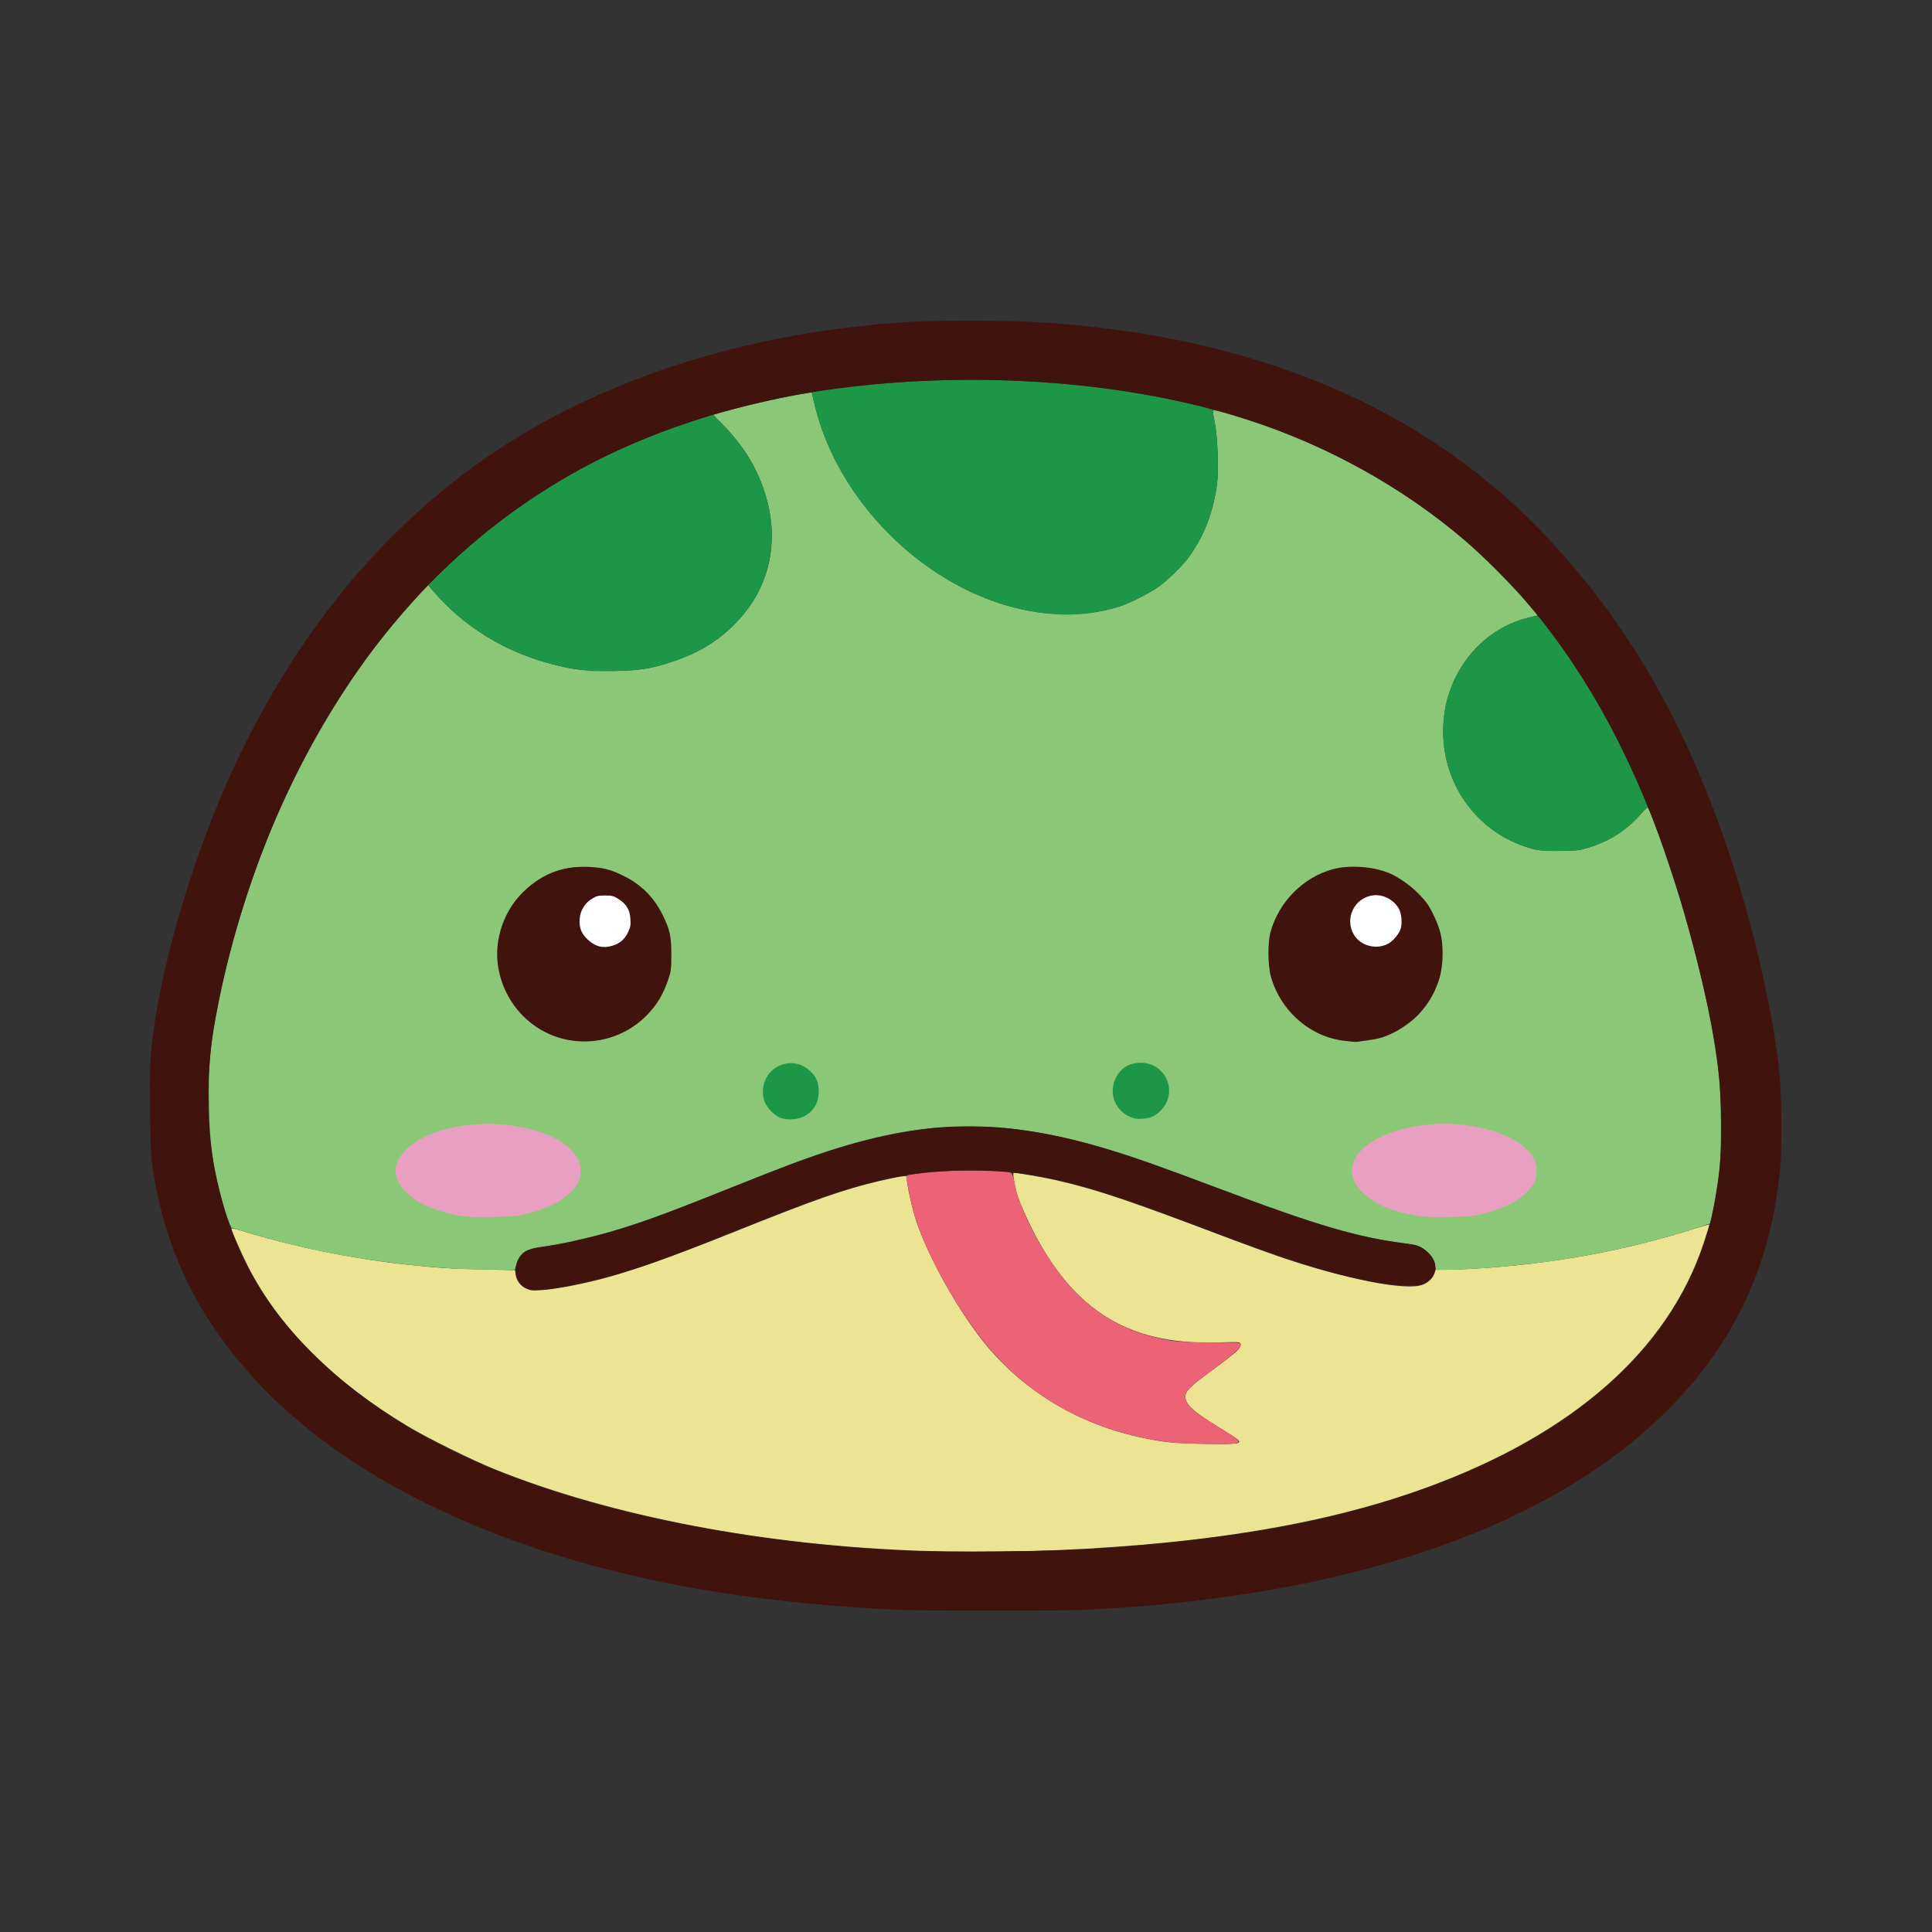 <?xml version="1.0" encoding="UTF-8"?>
<svg width="1e3" height="1e3" version="1.0" viewBox="0 0 750 750" xml:space="preserve" xmlns="http://www.w3.org/2000/svg" zoomAndPan="magnify"><rect x="0" y="0" width="750" height="750" fill="#333333" stroke="none"/><g transform="matrix(.563 0 0 .564 180.31 140.89)"><path transform="translate(-4.9141e-6)" d="m75.608 466.3c-27.237-3.239-48.764-24.725-52.525-52.425-2.274-16.752 3.649-35.289 15.243-47.704 13.192-14.126 28.501-20.463 47.328-19.59 10.114 0.469 15.249 1.777 24.078 6.136 12.293 6.069 20.958 14.733 27.037 27.034 4.992 10.101 5.959 14.563 5.934 27.375-0.02 10.281-0.154 11.258-2.445 17.888-3.139 9.082-7.09 15.763-13.274 22.442-13.065 14.111-32.19 21.126-51.377 18.845zm531.56 0.01c-23.619-2.498-44.123-20.179-50.978-43.961-2.218-7.694-2.381-23.471-0.32-30.974 5.674-20.66 22.519-37.628 42.865-43.181 11.134-3.038 27.27-2.007 38.417 2.455 9.393 3.76 21.036 13.092 27.004 21.643 2.988 4.282 6.885 12.813 8.573 18.771 2.555 9.018 2.371 22.949-0.425 32.186-2.551 8.426-6.159 15.173-11.717 21.907-7.134 8.644-18.588 16.173-29.25 19.226-3.478 0.996-16.75 2.942-17.976 2.635-0.206-0.051-2.993-0.37-6.192-0.709z" fill="#fff"/><path d="m315.16 817.62c-108.42-3.636-213.53-23.688-294.38-56.158-15.304-6.146-46.449-21.516-59.625-29.424-51.879-31.137-88.723-67.914-110.49-110.29-4.188-8.153-11.386-24.558-11.386-25.95 0-0.374 4.303 0.639 9.562 2.251 33.602 10.297 73.361 18.421 109.33 22.341 22.392 2.44 31.99 3.062 54.835 3.55l21.854 0.468 0.384 2.865c0.577 4.304 3.123 7.825 7.021 9.713 3.072 1.487 4.189 1.614 10.659 1.212 9.003-0.559 24.554-3.403 40.227-7.357 20.698-5.221 49.805-15.5 93.75-33.108 54.31-21.761 75.329-29.1 99.375-34.699 5.981-1.393 12.647-2.761 14.812-3.04 3.878-0.5 3.938-0.478 3.938 1.459 0 4.318 3.97 21.948 6.773 30.078 8.235 23.881 26.734 57.279 44.256 79.899 26.466 34.165 64.882 58.111 108.72 67.769 16.738 3.688 23.388 4.386 45.458 4.775 22.892 0.403 25.971 0.026 23.071-2.825-0.772-0.759-6.466-4.464-12.654-8.232-18.1-11.024-23.625-16.046-23.625-21.473 0-3.723 3.612-7.244 18.868-18.392 7.315-5.345 14.669-11.047 16.341-12.67 3.153-3.06 3.881-5.47 1.885-6.236-0.636-0.244-7.301-0.233-14.812 0.024-63.662 2.178-103.22-23.853-132.24-87.017-5.074-11.046-6.648-15.674-8.007-23.544-0.752-4.357-0.823-6.178-0.24-6.172 2.769 0.027 21.464 3.31 29.757 5.227 27.762 6.415 48.655 13.447 118.82 39.988 10.312 3.901 25.331 9.352 33.375 12.114 46.194 15.861 89.215 24.29 100.12 19.618 3.897-1.669 6.883-4.575 7.916-7.704l0.826-2.501 6.879-7e-3c3.784-4e-3 12.617-0.341 19.629-0.748 53.915-3.132 104.56-12.373 153.72-28.053 4.522-1.442 8.34-2.505 8.484-2.361s-1.634 5.95-3.951 12.903c-24.642 73.95-90.431 131.69-192.01 168.5-54.624 19.798-118.42 32.521-196.12 39.113-50.855 4.314-102.66 5.717-151.12 4.091z" fill="#ede493"/><path d="m-1.716 623.68c-52.789-2.899-101-11.079-147.37-25.005-5.775-1.734-10.838-3.201-11.25-3.26-1.055-0.15-5.205-12.502-8.225-24.482-5.485-21.759-7.137-34.532-7.667-59.295-0.589-27.516 0.879-42.856 6.956-72.681 17.091-83.884 50.131-162.05 96.45-228.17 12.176-17.383 26.605-35.147 42.521-52.35l5.204-5.625 2.864 3.375c21.392 25.209 50.188 42.925 83.496 51.368 14.482 3.671 21.116 4.434 38.651 4.445 19.165 0.012 28.335-1.325 43.281-6.311 17.792-5.936 30.862-13.738 42.67-25.471 24.623-24.468 32.223-57.721 20.941-91.622-5.943-17.858-14.558-31.629-29.076-46.479l-6.3-6.445 6.992-1.973c16.274-4.591 46.01-11.24 57.617-12.881l3.375-0.477 2.352 9.61c13.988 57.157 61.248 110.07 118.09 132.23 31.758 12.377 64.975 14.284 92.183 5.294 7.325-2.42 20.704-9.196 26.625-13.484 6.062-4.39 15.463-13.457 19.853-19.147 10.636-13.786 17.785-31.733 20.324-51.019 1.322-10.047 0.529-32.441-1.51-42.654-0.895-4.479-1.441-8.33-1.214-8.557 0.554-0.554 10.138 2.112 25.276 7.031 54.371 17.667 106.11 46.428 148.4 82.493 11.379 9.704 33.078 31.425 42.616 42.659l7.626 8.982-6.678 1.638c-21.802 5.348-40.203 20.672-50.456 42.021-13.236 27.558-9.972 61.754 8.226 86.192 10.846 14.564 25.255 24.715 42.692 30.074 6.101 1.875 7.619 2.032 20.1 2.07 11.91 0.037 14.197-0.16 19.413-1.671 15.89-4.603 27.889-12.205 38.287-24.257 2.071-2.401 4.015-4.115 4.321-3.81 2.154 2.154 17.624 46.977 24.903 72.155 12.765 44.152 20.638 81 24.196 113.25 1.592 14.43 1.827 51.063 0.405 63.375-0.978 8.468-3.919 26.039-5.588 33.375l-0.938 4.125-7.499 2.499c-30.52 10.169-69.58 19.066-104.03 23.695-23.749 3.191-54.512 5.656-70.808 5.674l-6.839 7e-3 -0.41-3.054c-0.569-4.245-3.604-8.485-8.235-11.507-3.263-2.129-5.07-2.704-10.678-3.401-34.368-4.266-61.642-12.26-132.1-38.716-22.333-8.385-47.645-17.594-56.25-20.465-80.305-26.789-134.44-28.473-205.65-6.397-17.164 5.321-34.914 11.939-76.245 28.427-42.646 17.013-60.057 23.317-80.929 29.302-14.652 4.201-34.7 8.541-46.694 10.107-10.41 1.359-14.851 4.637-16.96 12.515l-0.853 3.188-16.157-0.139c-8.886-0.076-18.013-0.24-20.282-0.365zm80.431-274.56c-4.78-0.044-9.456 1.169-13.965 2.647-12.481 4.138-23.58 12.5-30.701 23.588-4.279 6.625-7.079 14.158-8.501 21.901-1.463 8.19-0.768 16.66 1.282 24.687 1.081 4.042 2.615 7.961 4.559 11.666 0.273 0.523 0.711 1.326 1.072 1.948 7.212 12.617 19.313 22.349 33.215 26.611 1.784 0.552 3.586 1.046 5.401 1.49 0.529 0.127 1.397 0.328 2.06 0.461 4.247 0.807 8.606 0.629 12.902 0.436 4-0.274 8.046-0.583 11.919-1.677 4.636-1.509 9.169-3.385 13.444-5.735 10.789-6.115 19.543-15.768 24.594-27.093 2.407-5.518 4.1-11.395 4.456-17.426 0.482-6.935 0.154-13.978-1.624-20.722-0.861-3.348-2.027-6.618-3.478-9.755-0.163-0.327-0.501-1.06-0.746-1.535-0.895-1.805-1.908-3.551-2.988-5.252-0.207-0.303-0.638-0.979-0.947-1.415-7.781-11.413-19.82-19.686-33.085-23.379-4.759-1.256-9.725-1.185-14.606-1.391-1.42-0.038-2.841-0.064-4.262-0.054zm535.66-0.09c-7.573 0.121-15.225 1.238-22.28 4.08-5.975 2.534-11.446 6.173-16.33 10.429-0.454 0.408-1.14 1.018-1.671 1.527-3.636 3.369-6.699 7.309-9.266 11.54-3.954 6.312-6.644 13.43-7.633 20.823-0.15 1.083-0.273 2.132-0.376 3.29-0.078 0.894-0.143 1.77-0.179 2.57-0.093 1.725-0.134 3.711-0.089 5.56 0.154 8.888 2.275 17.803 6.658 25.571 3.714 6.604 8.727 12.463 14.552 17.297 0.873 0.717 1.585 1.27 2.494 1.941 5.904 4.35 12.645 7.564 19.752 9.377 0.585 0.152 1.476 0.366 2.188 0.515 2.128 0.453 4.281 0.785 6.447 0.993 0.64 0.064 1.586 0.139 2.351 0.176 1.831 0.103 3.668 0.108 5.501 0.035 0.742-0.036 1.782-0.093 2.637-0.174 13.436-1.159 26.417-7.108 35.979-16.634 7.566-7.458 13.058-17.02 15.63-27.331 0.308-1.348 0.563-2.951 0.721-4.166 0.798-6.702 0.852-13.516-0.056-20.209-0.809-5.427-2.862-10.595-5.335-15.464-3.786-7.236-8.82-13.921-15.204-19.062-4.868-3.781-10.387-6.66-16.073-9-4.547-1.891-9.379-3.083-14.292-3.458-2.037-0.17-4.082-0.244-6.126-0.226z" fill="#8ac776"/><path transform="translate(-4.9141e-6)" d="m-4.716 586.71c-25.711-4.675-42.776-17.092-42.743-31.1 0.022-9.294 9.712-19.092 24.743-25.02 36.027-14.209 89.983-4.863 100.91 17.48 1.729 3.534 1.965 4.823 1.71 9.336-0.265 4.682-0.619 5.696-3.349 9.569-5.693 8.078-18.182 14.971-33.93 18.729-6.917 1.65-10.052 1.937-23.72 2.17-13.087 0.223-17.082 0.026-23.625-1.163zm659.63 0.054c-16.084-2.951-28.33-8.435-36.067-16.153-18.915-18.868 2.41-41.456 43.567-46.148 32.744-3.733 66.93 7.032 75.052 23.632 1.715 3.506 1.952 4.804 1.697 9.311-0.265 4.682-0.619 5.696-3.349 9.569-5.693 8.078-18.182 14.971-33.93 18.729-6.918 1.65-10.05 1.937-23.72 2.169-12.899 0.219-17.107 0.019-23.25-1.108z" fill="#e9a0c0"/><path d="m487.28 742.99c-53.315-6.391-97.827-30.209-129.03-69.045-20.026-24.922-40.448-62.192-48.224-88.01-1.601-5.316-3.782-15.752-5.198-24.868-0.304-1.955-0.199-2.009 5.386-2.797 17.051-2.405 40.89-3.2 58.816-1.96 9.403 0.651 8.463-0.31 10.895 11.141 1.883 8.866 8.42 24.137 16.031 37.447 22.756 39.797 49.571 60.338 88.005 67.413 7.585 1.396 12.033 1.672 29.198 1.808 24.362 0.193 22.125 0.021 22.125 1.707 0 2.049-6.474 7.792-18.75 16.633-5.981 4.307-12.816 9.709-15.188 12.003-3.657 3.538-4.312 4.576-4.312 6.835 0 5.716 5.678 10.839 24.892 22.459 11.123 6.727 13.079 8.433 11.108 9.69-1.697 1.082-35.757 0.743-45.75-0.455z" fill="#ec6375"/><path d="m218.19 519.74c-3.574-1.145-8.773-6.031-10.739-10.093-1.202-2.482-1.7-4.855-1.693-8.054 0.039-17.087 19.81-25.918 32.317-14.435 4.541 4.169 6.167 7.88 6.188 14.121 0.027 8.216-3.73 14.324-10.853 17.641-4.103 1.911-10.707 2.267-15.219 0.821zm243.96 0.274c-12.961-3.375-18.986-16.99-12.661-28.612 3.52-6.467 9.226-9.72 17.051-9.72 14.149 0 23.441 14.562 17.471 27.38-1.887 4.052-6.077 8.212-9.869 9.796-3.122 1.304-9.18 1.888-11.993 1.156zm277.2-184.95c-33.952-7.667-58.716-34.857-63.874-70.131-1.335-9.132-0.533-23.357 1.833-32.504 7.16-27.68 28.856-50.102 54.931-56.771 7.14-1.826 8.087-1.833 9.376-0.064 0.566 0.776 4.439 5.923 8.608 11.438 15.991 21.155 32.814 48.47 45.684 74.177 9.359 18.693 21.074 45.091 19.865 44.761-0.325-0.089-2.277 1.756-4.338 4.099-10.434 11.864-21.593 19.01-36.915 23.642-5.452 1.648-8.113 1.964-18.375 2.183-8.566 0.183-13.373-0.054-16.797-0.827zm-652.58-123.06c-1.031-0.176-4.912-0.699-8.625-1.162-28.071-3.499-59.156-17.194-81.75-36.017-6.397-5.329-16.85-15.945-19.938-20.249l-1.42-1.978 9.578-9.271c48.697-47.141 103.45-80.102 170.02-102.36l16.495-5.514 5.135 5.049c23.779 23.384 37.067 54.211 35.475 82.299-1.29 22.76-9.626 41.237-25.897 57.406-11.809 11.734-24.884 19.539-42.67 25.47-13.444 4.483-23.532 6.082-40.281 6.386-7.838 0.142-15.094 0.114-16.125-0.062zm316.54-39.41c-64.029-5.683-127.82-55.234-154.13-119.72-3.617-8.865-8.161-23.714-9.025-29.488l-0.511-3.415 11.876-1.666c75.658-10.612 159.7-8.448 231.25 5.954 16.316 3.284 33.718 7.612 33.304 8.282-0.202 0.326 0.36 4.231 1.248 8.677 2.028 10.151 2.817 32.577 1.499 42.593-2.538 19.286-9.687 37.233-20.324 51.019-4.39 5.69-13.791 14.757-19.853 19.147-6.265 4.537-19.546 11.182-27.414 13.716-7.653 2.465-15.938 4.059-25.836 4.972-9.18 0.846-11.823 0.838-22.083-0.073z" fill="#1e9647"/><path d="m296.78 858.13c-38.476-1.793-76.588-5.364-111.94-10.489-144.26-20.912-263.06-74.638-330.89-149.65-38.442-42.508-60.15-87.483-68.747-142.43-1.436-9.18-1.684-14.366-1.97-41.25-0.338-31.698-0.026-38.014 2.869-58.125 3.201-22.237 8.669-46.632 16.725-74.625 37.034-128.67 101.35-230.31 189.84-299.97 80.957-63.739 190.79-102.19 313.88-109.88 15.93-0.995 66.826-0.999 84.75-0.006 153.11 8.48 272.56 58.964 357.96 151.29 54.598 59.027 92.594 125.26 122.31 213.2 17.082 50.554 31.333 112.99 35.342 154.84 1.322 13.798 1.542 49.655 0.382 62.288-7.033 76.601-38.807 136.48-99.264 187.07-82.342 68.9-213.89 109.8-378.85 117.79-17.857 0.865-113.57 0.836-132.38-0.04zm131.62-41.518c79.05-4.941 139.45-13.916 191.77-28.497 92.207-25.697 161.05-66.857 202.1-120.84 31.489-41.403 45.691-89.111 44.302-148.82-0.798-34.291-4.906-60.406-17.171-109.15-26.523-105.42-66.558-187.77-121.41-249.75-50.138-56.649-121.59-101.23-198.33-123.74-87.101-25.553-194.28-31.209-291.75-15.394-54.977 8.92-110.9 27.35-155.09 51.109-90.752 48.796-161.07 127.01-208.67 232.08-19.935 44.006-37.025 98.577-45.667 145.82-13.135 71.806-1.305 139.38 33.759 192.83 16.707 25.47 44.984 53.651 74.921 74.666 53.302 37.417 123.27 64.408 213.38 82.312 48.805 9.697 100.79 15.863 155.25 18.41 21.46 1.004 100.65 0.33 122.62-1.043zm-383.53-178.89c-3.683-0.933-6.232-3.056-8.208-6.836-2.221-4.249-1.866-9.773 0.934-14.551 2.914-4.973 5.788-6.34 16.768-7.982 13.168-1.968 19.426-3.253 34.935-7.169 23.68-5.98 44.907-13.47 93.201-32.888 34.756-13.974 49.946-19.674 68.528-25.715 24.844-8.076 50.37-13.708 72.375-15.968 11.035-1.133 38.424-1.137 49.125-6e-3 40.274 4.255 72.159 13.174 142.88 39.965 70.659 26.77 99.341 35.26 133.88 39.626 3.919 0.495 8.405 1.552 9.968 2.347 3.983 2.026 8.615 7.031 9.624 10.398 1.674 5.587-1.054 11.721-6.468 14.546-4.529 2.363-19.59 2.093-33.75-0.605-32.885-6.266-59.593-14.624-118.88-37.202-84.015-31.998-115.69-39.823-161.25-39.83-30.908-5e-3 -55.011 3.758-86.897 13.567-16.112 4.956-34.839 11.959-73.237 27.386-39.154 15.731-56.87 22.352-74.242 27.746-29.088 9.032-61.382 15.171-69.283 13.169zm30.658-171.12c-27.237-3.239-48.764-24.725-52.525-52.425-2.274-16.752 3.649-35.289 15.243-47.704 13.192-14.126 28.501-20.463 47.328-19.59 10.114 0.469 15.249 1.777 24.078 6.136 12.293 6.069 20.958 14.733 27.037 27.034 4.992 10.101 5.959 14.563 5.934 27.375-0.02 10.281-0.154 11.258-2.445 17.888-3.139 9.082-7.09 15.763-13.274 22.442-13.065 14.111-32.19 21.126-51.377 18.845zm26.54-65.487c5.017-1.51 8.287-4.299 10.612-9.051 1.741-3.558 1.978-4.843 1.723-9.349-0.359-6.36-2.826-10.41-8.464-13.896-3.188-1.971-4.371-2.268-9.036-2.268-4.666 0-5.848 0.297-9.039 2.27-5.011 3.098-8.022 8.067-8.447 13.939-0.444 6.133 1.239 10.243 5.912 14.445 5.228 4.7 10.228 5.868 16.738 3.909zm505.02 65.497c-23.619-2.498-44.123-20.179-50.978-43.961-2.218-7.694-2.381-23.471-0.32-30.974 5.674-20.66 22.519-37.628 42.865-43.181 11.134-3.038 27.27-2.007 38.417 2.455 9.393 3.76 21.036 13.092 27.004 21.643 2.988 4.282 6.885 12.813 8.573 18.771 2.555 9.018 2.371 22.949-0.425 32.186-2.551 8.426-6.159 15.173-11.717 21.907-7.134 8.644-18.588 16.173-29.25 19.226-3.478 0.996-16.75 2.942-17.976 2.635-0.206-0.051-2.993-0.37-6.192-0.709zm29.471-66.7c3.732-1.904 8.047-7.054 9.065-10.821 1.003-3.709 0.45-9.938-1.157-13.045-3.278-6.338-10.883-10.44-17.833-9.617-13.054 1.546-20.136 16.148-13.243 27.302 4.616 7.469 15.139 10.277 23.167 6.181z" fill="#41130d"/></g></svg>
